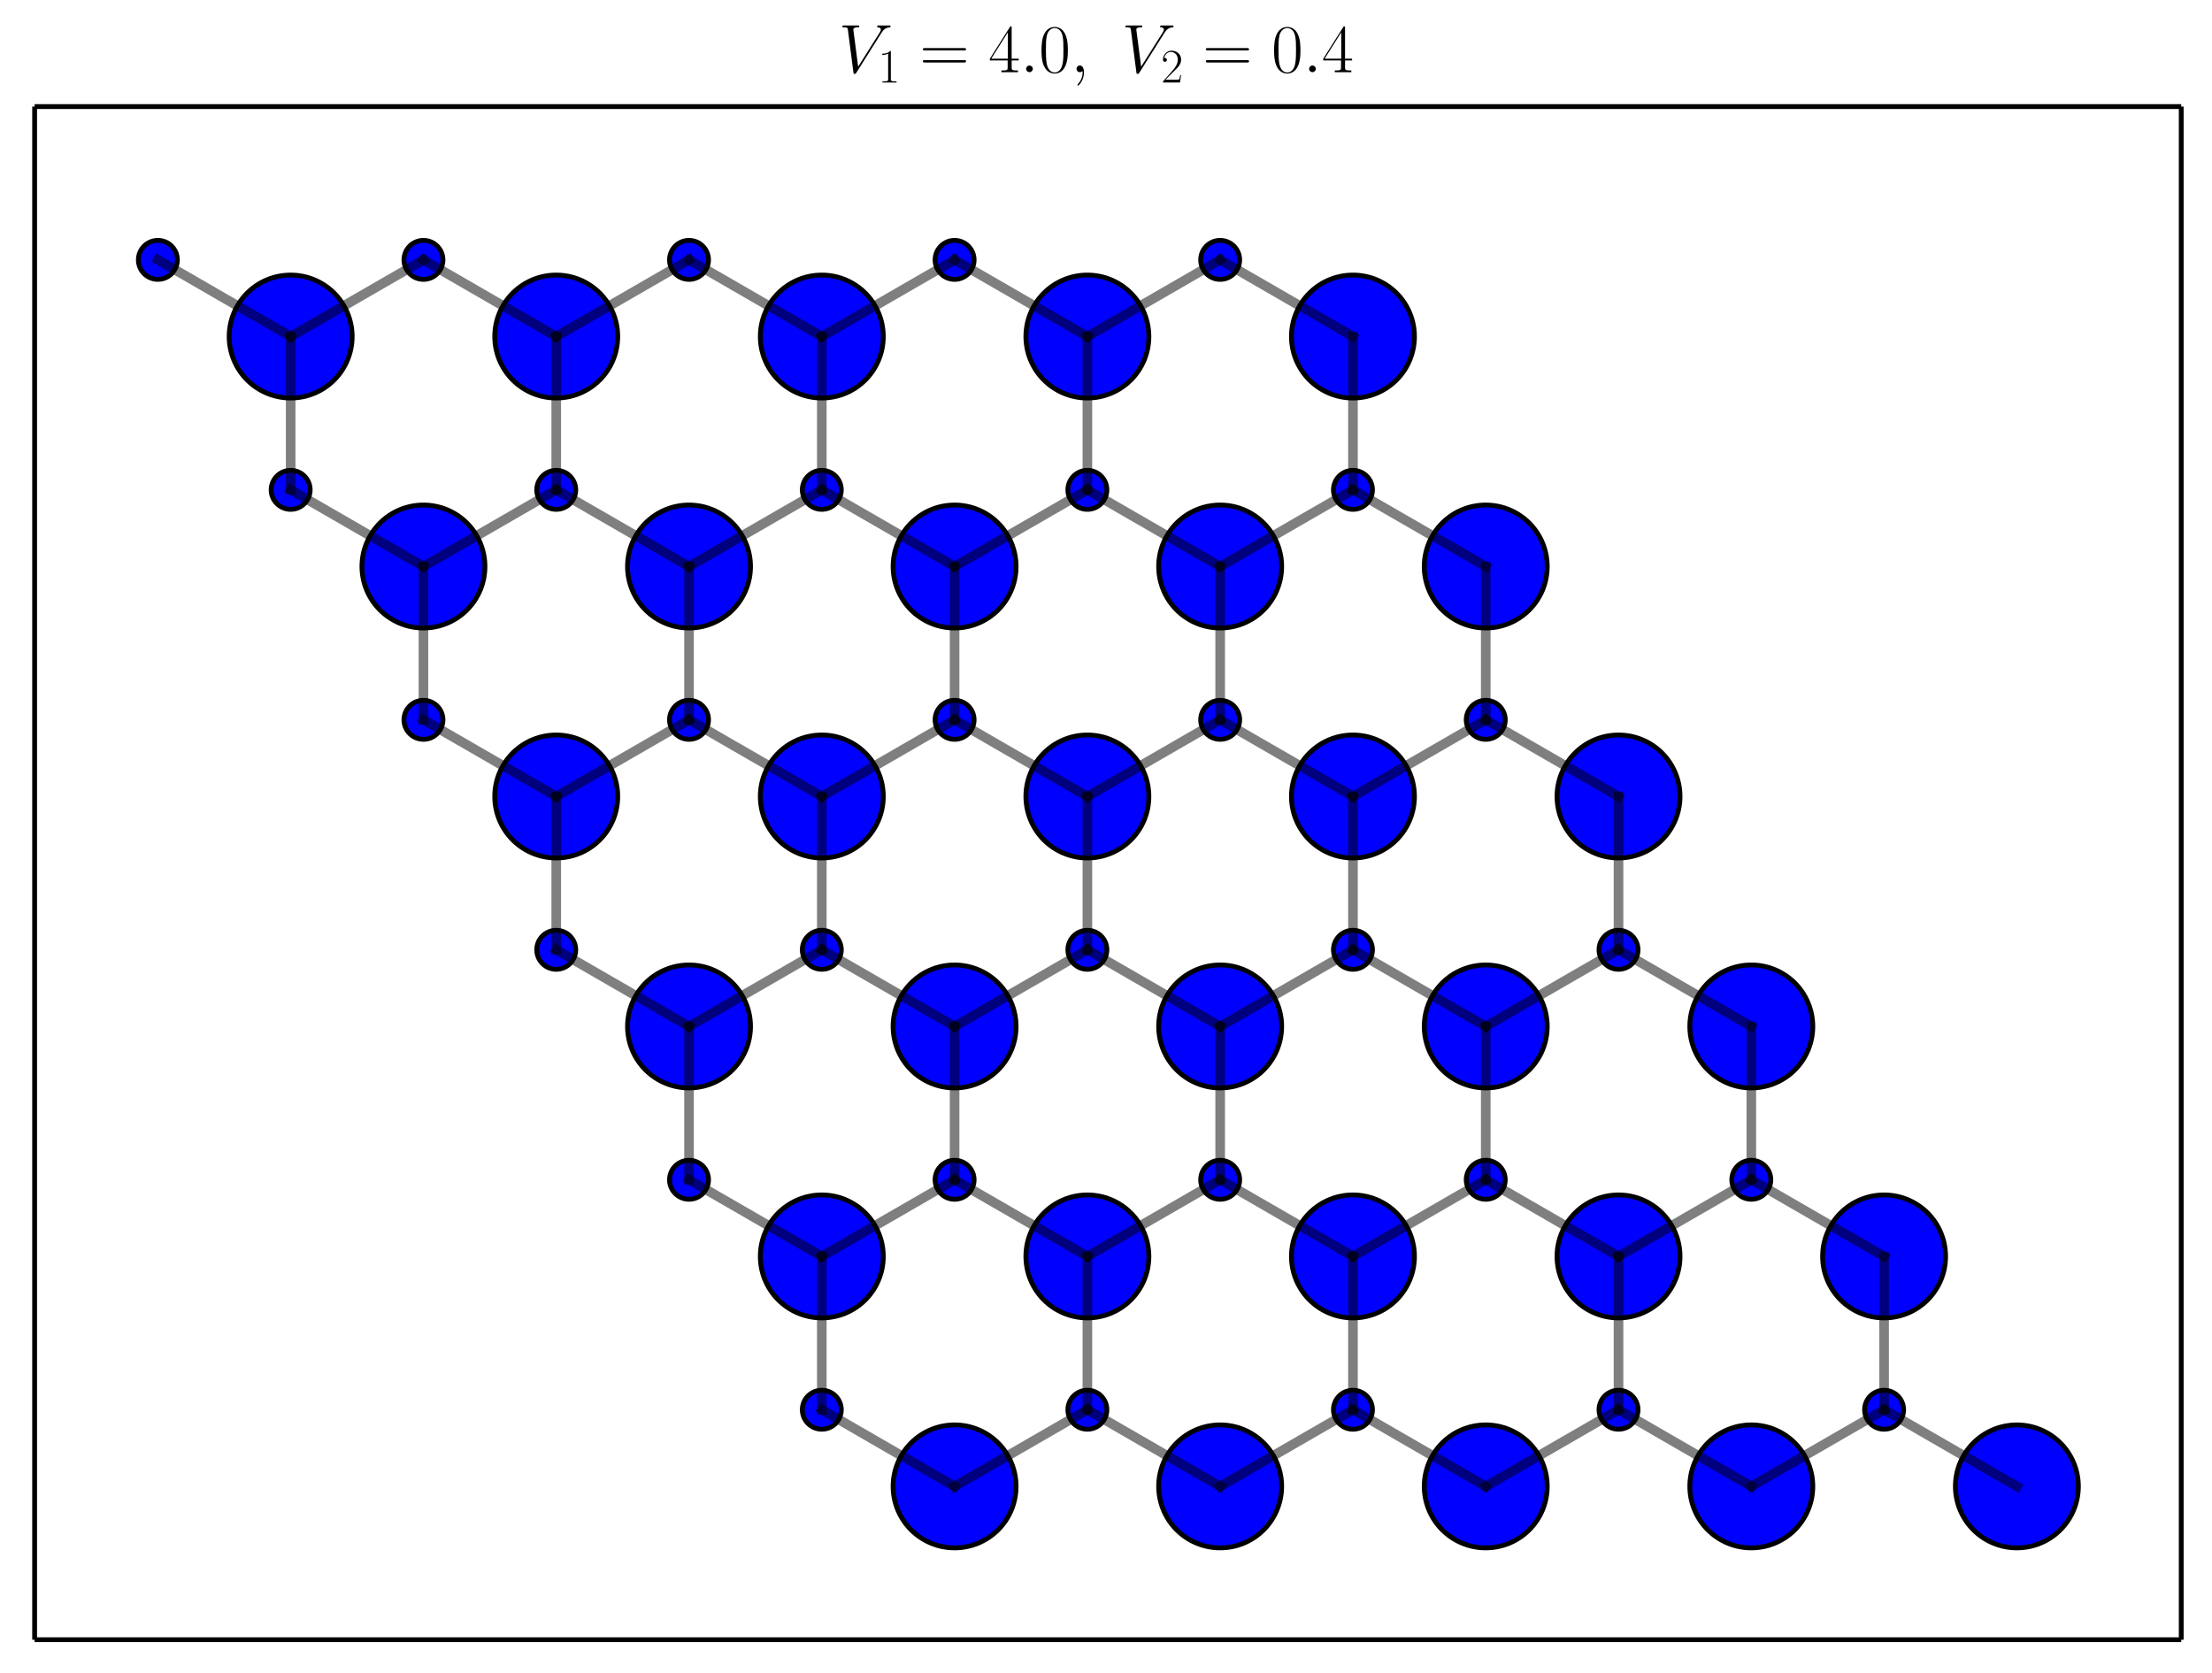 <?xml version="1.0" encoding="utf-8" standalone="no"?>
<!DOCTYPE svg PUBLIC "-//W3C//DTD SVG 1.1//EN"
  "http://www.w3.org/Graphics/SVG/1.1/DTD/svg11.dtd">
<!-- Created with matplotlib (http://matplotlib.org/) -->
<svg height="348pt" version="1.1" viewBox="0 0 460 348" width="460pt" xmlns="http://www.w3.org/2000/svg" xmlns:xlink="http://www.w3.org/1999/xlink">
 <defs>
  <style type="text/css">
*{stroke-linecap:butt;stroke-linejoin:round;}
  </style>
 </defs>
 <g id="figure_1">
  <g id="patch_1">
   <path d="
M0 348.22
L460.8 348.22
L460.8 0
L0 0
z
" style="fill:#ffffff;"/>
  </g>
  <g id="axes_1">
   <g id="patch_2">
    <path d="
M7.2 341.02
L453.6 341.02
L453.6 22.163
L7.2 22.163
z
" style="fill:#ffffff;"/>
   </g>
   <g id="PathCollection_1">
    <defs>
     <path d="
M0 12.788
C3.392 12.788 6.645 11.441 9.043 9.043
C11.441 6.645 12.788 3.392 12.788 0
C12.788 -3.392 11.441 -6.645 9.043 -9.043
C6.645 -11.441 3.392 -12.788 0 -12.788
C-3.392 -12.788 -6.645 -11.441 -9.043 -9.043
C-11.441 -6.645 -12.788 -3.392 -12.788 0
C-12.788 3.392 -11.441 6.645 -9.043 9.043
C-6.645 11.441 -3.392 12.788 0 12.788
z
" id="C0_0_ad6abbe48f"/>
     <path d="
M0 4.057
C1.076 4.057 2.108 3.629 2.869 2.869
C3.629 2.108 4.057 1.076 4.057 0
C4.057 -1.076 3.629 -2.108 2.869 -2.869
C2.108 -3.629 1.076 -4.057 0 -4.057
C-1.076 -4.057 -2.108 -3.629 -2.869 -2.869
C-3.629 -2.108 -4.057 -1.076 -4.057 0
C-4.057 1.076 -3.629 2.108 -2.869 2.869
C-2.108 3.629 -1.076 4.057 0 4.057
z
" id="C0_1_42d08c24e1"/>
     <path d="
M0 12.788
C3.392 12.788 6.645 11.441 9.043 9.043
C11.441 6.645 12.788 3.392 12.788 0
C12.788 -3.392 11.441 -6.645 9.043 -9.043
C6.645 -11.441 3.392 -12.788 0 -12.788
C-3.392 -12.788 -6.645 -11.441 -9.043 -9.043
C-11.441 -6.645 -12.788 -3.392 -12.788 0
C-12.788 3.392 -11.441 6.645 -9.043 9.043
C-6.645 11.441 -3.392 12.788 0 12.788
z
" id="C0_2_ce4ee1f1f4"/>
     <path d="
M0 4.057
C1.076 4.057 2.108 3.629 2.869 2.869
C3.629 2.108 4.057 1.076 4.057 0
C4.057 -1.076 3.629 -2.108 2.869 -2.869
C2.108 -3.629 1.076 -4.057 0 -4.057
C-1.076 -4.057 -2.108 -3.629 -2.869 -2.869
C-3.629 -2.108 -4.057 -1.076 -4.057 0
C-4.057 1.076 -3.629 2.108 -2.869 2.869
C-2.108 3.629 -1.076 4.057 0 4.057
z
" id="C0_3_6e626f29f6"/>
     <path d="
M0 12.788
C3.392 12.788 6.645 11.441 9.043 9.043
C11.441 6.645 12.788 3.392 12.788 0
C12.788 -3.392 11.441 -6.645 9.043 -9.043
C6.645 -11.441 3.392 -12.788 0 -12.788
C-3.392 -12.788 -6.645 -11.441 -9.043 -9.043
C-11.441 -6.645 -12.788 -3.392 -12.788 0
C-12.788 3.392 -11.441 6.645 -9.043 9.043
C-6.645 11.441 -3.392 12.788 0 12.788
z
" id="C0_4_ce4ee1f1f4"/>
     <path d="
M0 4.057
C1.076 4.057 2.108 3.629 2.869 2.869
C3.629 2.108 4.057 1.076 4.057 0
C4.057 -1.076 3.629 -2.108 2.869 -2.869
C2.108 -3.629 1.076 -4.057 0 -4.057
C-1.076 -4.057 -2.108 -3.629 -2.869 -2.869
C-3.629 -2.108 -4.057 -1.076 -4.057 0
C-4.057 1.076 -3.629 2.108 -2.869 2.869
C-2.108 3.629 -1.076 4.057 0 4.057
z
" id="C0_5_028109581b"/>
     <path d="
M0 12.788
C3.392 12.788 6.645 11.441 9.043 9.043
C11.441 6.645 12.788 3.392 12.788 0
C12.788 -3.392 11.441 -6.645 9.043 -9.043
C6.645 -11.441 3.392 -12.788 0 -12.788
C-3.392 -12.788 -6.645 -11.441 -9.043 -9.043
C-11.441 -6.645 -12.788 -3.392 -12.788 0
C-12.788 3.392 -11.441 6.645 -9.043 9.043
C-6.645 11.441 -3.392 12.788 0 12.788
z
" id="C0_6_ce4ee1f1f4"/>
     <path d="
M0 4.057
C1.076 4.057 2.108 3.629 2.869 2.869
C3.629 2.108 4.057 1.076 4.057 0
C4.057 -1.076 3.629 -2.108 2.869 -2.869
C2.108 -3.629 1.076 -4.057 0 -4.057
C-1.076 -4.057 -2.108 -3.629 -2.869 -2.869
C-3.629 -2.108 -4.057 -1.076 -4.057 0
C-4.057 1.076 -3.629 2.108 -2.869 2.869
C-2.108 3.629 -1.076 4.057 0 4.057
z
" id="C0_7_1304fc1443"/>
     <path d="
M0 12.788
C3.392 12.788 6.645 11.441 9.043 9.043
C11.441 6.645 12.788 3.392 12.788 0
C12.788 -3.392 11.441 -6.645 9.043 -9.043
C6.645 -11.441 3.392 -12.788 0 -12.788
C-3.392 -12.788 -6.645 -11.441 -9.043 -9.043
C-11.441 -6.645 -12.788 -3.392 -12.788 0
C-12.788 3.392 -11.441 6.645 -9.043 9.043
C-6.645 11.441 -3.392 12.788 0 12.788
z
" id="C0_8_ce4ee1f1f4"/>
     <path d="
M0 4.057
C1.076 4.057 2.108 3.629 2.869 2.869
C3.629 2.108 4.057 1.076 4.057 0
C4.057 -1.076 3.629 -2.108 2.869 -2.869
C2.108 -3.629 1.076 -4.057 0 -4.057
C-1.076 -4.057 -2.108 -3.629 -2.869 -2.869
C-3.629 -2.108 -4.057 -1.076 -4.057 0
C-4.057 1.076 -3.629 2.108 -2.869 2.869
C-2.108 3.629 -1.076 4.057 0 4.057
z
" id="C0_9_6e626f29f6"/>
     <path d="
M0 12.788
C3.392 12.788 6.645 11.441 9.043 9.043
C11.441 6.645 12.788 3.392 12.788 0
C12.788 -3.392 11.441 -6.645 9.043 -9.043
C6.645 -11.441 3.392 -12.788 0 -12.788
C-3.392 -12.788 -6.645 -11.441 -9.043 -9.043
C-11.441 -6.645 -12.788 -3.392 -12.788 0
C-12.788 3.392 -11.441 6.645 -9.043 9.043
C-6.645 11.441 -3.392 12.788 0 12.788
z
" id="C0_a_ce4ee1f1f4"/>
     <path d="
M0 4.057
C1.076 4.057 2.108 3.629 2.869 2.869
C3.629 2.108 4.057 1.076 4.057 0
C4.057 -1.076 3.629 -2.108 2.869 -2.869
C2.108 -3.629 1.076 -4.057 0 -4.057
C-1.076 -4.057 -2.108 -3.629 -2.869 -2.869
C-3.629 -2.108 -4.057 -1.076 -4.057 0
C-4.057 1.076 -3.629 2.108 -2.869 2.869
C-2.108 3.629 -1.076 4.057 0 4.057
z
" id="C0_b_2002d7e366"/>
     <path d="
M0 12.788
C3.392 12.788 6.645 11.441 9.043 9.043
C11.441 6.645 12.788 3.392 12.788 0
C12.788 -3.392 11.441 -6.645 9.043 -9.043
C6.645 -11.441 3.392 -12.788 0 -12.788
C-3.392 -12.788 -6.645 -11.441 -9.043 -9.043
C-11.441 -6.645 -12.788 -3.392 -12.788 0
C-12.788 3.392 -11.441 6.645 -9.043 9.043
C-6.645 11.441 -3.392 12.788 0 12.788
z
" id="C0_c_ad6abbe48f"/>
     <path d="
M0 4.057
C1.076 4.057 2.108 3.629 2.869 2.869
C3.629 2.108 4.057 1.076 4.057 0
C4.057 -1.076 3.629 -2.108 2.869 -2.869
C2.108 -3.629 1.076 -4.057 0 -4.057
C-1.076 -4.057 -2.108 -3.629 -2.869 -2.869
C-3.629 -2.108 -4.057 -1.076 -4.057 0
C-4.057 1.076 -3.629 2.108 -2.869 2.869
C-2.108 3.629 -1.076 4.057 0 4.057
z
" id="C0_d_42d08c24e1"/>
     <path d="
M0 12.788
C3.392 12.788 6.645 11.441 9.043 9.043
C11.441 6.645 12.788 3.392 12.788 0
C12.788 -3.392 11.441 -6.645 9.043 -9.043
C6.645 -11.441 3.392 -12.788 0 -12.788
C-3.392 -12.788 -6.645 -11.441 -9.043 -9.043
C-11.441 -6.645 -12.788 -3.392 -12.788 0
C-12.788 3.392 -11.441 6.645 -9.043 9.043
C-6.645 11.441 -3.392 12.788 0 12.788
z
" id="C0_e_ce4ee1f1f4"/>
     <path d="
M0 4.057
C1.076 4.057 2.108 3.629 2.869 2.869
C3.629 2.108 4.057 1.076 4.057 0
C4.057 -1.076 3.629 -2.108 2.869 -2.869
C2.108 -3.629 1.076 -4.057 0 -4.057
C-1.076 -4.057 -2.108 -3.629 -2.869 -2.869
C-3.629 -2.108 -4.057 -1.076 -4.057 0
C-4.057 1.076 -3.629 2.108 -2.869 2.869
C-2.108 3.629 -1.076 4.057 0 4.057
z
" id="C0_f_6e626f29f6"/>
     <path d="
M0 12.788
C3.392 12.788 6.645 11.441 9.043 9.043
C11.441 6.645 12.788 3.392 12.788 0
C12.788 -3.392 11.441 -6.645 9.043 -9.043
C6.645 -11.441 3.392 -12.788 0 -12.788
C-3.392 -12.788 -6.645 -11.441 -9.043 -9.043
C-11.441 -6.645 -12.788 -3.392 -12.788 0
C-12.788 3.392 -11.441 6.645 -9.043 9.043
C-6.645 11.441 -3.392 12.788 0 12.788
z
" id="C0_10_ce4ee1f1f4"/>
     <path d="
M0 4.057
C1.076 4.057 2.108 3.629 2.869 2.869
C3.629 2.108 4.057 1.076 4.057 0
C4.057 -1.076 3.629 -2.108 2.869 -2.869
C2.108 -3.629 1.076 -4.057 0 -4.057
C-1.076 -4.057 -2.108 -3.629 -2.869 -2.869
C-3.629 -2.108 -4.057 -1.076 -4.057 0
C-4.057 1.076 -3.629 2.108 -2.869 2.869
C-2.108 3.629 -1.076 4.057 0 4.057
z
" id="C0_11_028109581b"/>
     <path d="
M0 12.788
C3.392 12.788 6.645 11.441 9.043 9.043
C11.441 6.645 12.788 3.392 12.788 0
C12.788 -3.392 11.441 -6.645 9.043 -9.043
C6.645 -11.441 3.392 -12.788 0 -12.788
C-3.392 -12.788 -6.645 -11.441 -9.043 -9.043
C-11.441 -6.645 -12.788 -3.392 -12.788 0
C-12.788 3.392 -11.441 6.645 -9.043 9.043
C-6.645 11.441 -3.392 12.788 0 12.788
z
" id="C0_12_ce4ee1f1f4"/>
     <path d="
M0 4.057
C1.076 4.057 2.108 3.629 2.869 2.869
C3.629 2.108 4.057 1.076 4.057 0
C4.057 -1.076 3.629 -2.108 2.869 -2.869
C2.108 -3.629 1.076 -4.057 0 -4.057
C-1.076 -4.057 -2.108 -3.629 -2.869 -2.869
C-3.629 -2.108 -4.057 -1.076 -4.057 0
C-4.057 1.076 -3.629 2.108 -2.869 2.869
C-2.108 3.629 -1.076 4.057 0 4.057
z
" id="C0_13_1304fc1443"/>
     <path d="
M0 12.788
C3.392 12.788 6.645 11.441 9.043 9.043
C11.441 6.645 12.788 3.392 12.788 0
C12.788 -3.392 11.441 -6.645 9.043 -9.043
C6.645 -11.441 3.392 -12.788 0 -12.788
C-3.392 -12.788 -6.645 -11.441 -9.043 -9.043
C-11.441 -6.645 -12.788 -3.392 -12.788 0
C-12.788 3.392 -11.441 6.645 -9.043 9.043
C-6.645 11.441 -3.392 12.788 0 12.788
z
" id="C0_14_ce4ee1f1f4"/>
     <path d="
M0 4.057
C1.076 4.057 2.108 3.629 2.869 2.869
C3.629 2.108 4.057 1.076 4.057 0
C4.057 -1.076 3.629 -2.108 2.869 -2.869
C2.108 -3.629 1.076 -4.057 0 -4.057
C-1.076 -4.057 -2.108 -3.629 -2.869 -2.869
C-3.629 -2.108 -4.057 -1.076 -4.057 0
C-4.057 1.076 -3.629 2.108 -2.869 2.869
C-2.108 3.629 -1.076 4.057 0 4.057
z
" id="C0_15_6e626f29f6"/>
     <path d="
M0 12.788
C3.392 12.788 6.645 11.441 9.043 9.043
C11.441 6.645 12.788 3.392 12.788 0
C12.788 -3.392 11.441 -6.645 9.043 -9.043
C6.645 -11.441 3.392 -12.788 0 -12.788
C-3.392 -12.788 -6.645 -11.441 -9.043 -9.043
C-11.441 -6.645 -12.788 -3.392 -12.788 0
C-12.788 3.392 -11.441 6.645 -9.043 9.043
C-6.645 11.441 -3.392 12.788 0 12.788
z
" id="C0_16_ce4ee1f1f4"/>
     <path d="
M0 4.057
C1.076 4.057 2.108 3.629 2.869 2.869
C3.629 2.108 4.057 1.076 4.057 0
C4.057 -1.076 3.629 -2.108 2.869 -2.869
C2.108 -3.629 1.076 -4.057 0 -4.057
C-1.076 -4.057 -2.108 -3.629 -2.869 -2.869
C-3.629 -2.108 -4.057 -1.076 -4.057 0
C-4.057 1.076 -3.629 2.108 -2.869 2.869
C-2.108 3.629 -1.076 4.057 0 4.057
z
" id="C0_17_2002d7e366"/>
     <path d="
M0 12.788
C3.392 12.788 6.645 11.441 9.043 9.043
C11.441 6.645 12.788 3.392 12.788 0
C12.788 -3.392 11.441 -6.645 9.043 -9.043
C6.645 -11.441 3.392 -12.788 0 -12.788
C-3.392 -12.788 -6.645 -11.441 -9.043 -9.043
C-11.441 -6.645 -12.788 -3.392 -12.788 0
C-12.788 3.392 -11.441 6.645 -9.043 9.043
C-6.645 11.441 -3.392 12.788 0 12.788
z
" id="C0_18_ad6abbe48f"/>
     <path d="
M0 4.057
C1.076 4.057 2.108 3.629 2.869 2.869
C3.629 2.108 4.057 1.076 4.057 0
C4.057 -1.076 3.629 -2.108 2.869 -2.869
C2.108 -3.629 1.076 -4.057 0 -4.057
C-1.076 -4.057 -2.108 -3.629 -2.869 -2.869
C-3.629 -2.108 -4.057 -1.076 -4.057 0
C-4.057 1.076 -3.629 2.108 -2.869 2.869
C-2.108 3.629 -1.076 4.057 0 4.057
z
" id="C0_19_42d08c24e1"/>
     <path d="
M0 12.788
C3.392 12.788 6.645 11.441 9.043 9.043
C11.441 6.645 12.788 3.392 12.788 0
C12.788 -3.392 11.441 -6.645 9.043 -9.043
C6.645 -11.441 3.392 -12.788 0 -12.788
C-3.392 -12.788 -6.645 -11.441 -9.043 -9.043
C-11.441 -6.645 -12.788 -3.392 -12.788 0
C-12.788 3.392 -11.441 6.645 -9.043 9.043
C-6.645 11.441 -3.392 12.788 0 12.788
z
" id="C0_1a_ce4ee1f1f4"/>
     <path d="
M0 4.057
C1.076 4.057 2.108 3.629 2.869 2.869
C3.629 2.108 4.057 1.076 4.057 0
C4.057 -1.076 3.629 -2.108 2.869 -2.869
C2.108 -3.629 1.076 -4.057 0 -4.057
C-1.076 -4.057 -2.108 -3.629 -2.869 -2.869
C-3.629 -2.108 -4.057 -1.076 -4.057 0
C-4.057 1.076 -3.629 2.108 -2.869 2.869
C-2.108 3.629 -1.076 4.057 0 4.057
z
" id="C0_1b_6e626f29f6"/>
     <path d="
M0 12.788
C3.392 12.788 6.645 11.441 9.043 9.043
C11.441 6.645 12.788 3.392 12.788 0
C12.788 -3.392 11.441 -6.645 9.043 -9.043
C6.645 -11.441 3.392 -12.788 0 -12.788
C-3.392 -12.788 -6.645 -11.441 -9.043 -9.043
C-11.441 -6.645 -12.788 -3.392 -12.788 0
C-12.788 3.392 -11.441 6.645 -9.043 9.043
C-6.645 11.441 -3.392 12.788 0 12.788
z
" id="C0_1c_ce4ee1f1f4"/>
     <path d="
M0 4.057
C1.076 4.057 2.108 3.629 2.869 2.869
C3.629 2.108 4.057 1.076 4.057 0
C4.057 -1.076 3.629 -2.108 2.869 -2.869
C2.108 -3.629 1.076 -4.057 0 -4.057
C-1.076 -4.057 -2.108 -3.629 -2.869 -2.869
C-3.629 -2.108 -4.057 -1.076 -4.057 0
C-4.057 1.076 -3.629 2.108 -2.869 2.869
C-2.108 3.629 -1.076 4.057 0 4.057
z
" id="C0_1d_028109581b"/>
     <path d="
M0 12.788
C3.392 12.788 6.645 11.441 9.043 9.043
C11.441 6.645 12.788 3.392 12.788 0
C12.788 -3.392 11.441 -6.645 9.043 -9.043
C6.645 -11.441 3.392 -12.788 0 -12.788
C-3.392 -12.788 -6.645 -11.441 -9.043 -9.043
C-11.441 -6.645 -12.788 -3.392 -12.788 0
C-12.788 3.392 -11.441 6.645 -9.043 9.043
C-6.645 11.441 -3.392 12.788 0 12.788
z
" id="C0_1e_ce4ee1f1f4"/>
     <path d="
M0 4.057
C1.076 4.057 2.108 3.629 2.869 2.869
C3.629 2.108 4.057 1.076 4.057 0
C4.057 -1.076 3.629 -2.108 2.869 -2.869
C2.108 -3.629 1.076 -4.057 0 -4.057
C-1.076 -4.057 -2.108 -3.629 -2.869 -2.869
C-3.629 -2.108 -4.057 -1.076 -4.057 0
C-4.057 1.076 -3.629 2.108 -2.869 2.869
C-2.108 3.629 -1.076 4.057 0 4.057
z
" id="C0_1f_1304fc1443"/>
     <path d="
M0 12.788
C3.392 12.788 6.645 11.441 9.043 9.043
C11.441 6.645 12.788 3.392 12.788 0
C12.788 -3.392 11.441 -6.645 9.043 -9.043
C6.645 -11.441 3.392 -12.788 0 -12.788
C-3.392 -12.788 -6.645 -11.441 -9.043 -9.043
C-11.441 -6.645 -12.788 -3.392 -12.788 0
C-12.788 3.392 -11.441 6.645 -9.043 9.043
C-6.645 11.441 -3.392 12.788 0 12.788
z
" id="C0_20_ce4ee1f1f4"/>
     <path d="
M0 4.057
C1.076 4.057 2.108 3.629 2.869 2.869
C3.629 2.108 4.057 1.076 4.057 0
C4.057 -1.076 3.629 -2.108 2.869 -2.869
C2.108 -3.629 1.076 -4.057 0 -4.057
C-1.076 -4.057 -2.108 -3.629 -2.869 -2.869
C-3.629 -2.108 -4.057 -1.076 -4.057 0
C-4.057 1.076 -3.629 2.108 -2.869 2.869
C-2.108 3.629 -1.076 4.057 0 4.057
z
" id="C0_21_6e626f29f6"/>
     <path d="
M0 12.788
C3.392 12.788 6.645 11.441 9.043 9.043
C11.441 6.645 12.788 3.392 12.788 0
C12.788 -3.392 11.441 -6.645 9.043 -9.043
C6.645 -11.441 3.392 -12.788 0 -12.788
C-3.392 -12.788 -6.645 -11.441 -9.043 -9.043
C-11.441 -6.645 -12.788 -3.392 -12.788 0
C-12.788 3.392 -11.441 6.645 -9.043 9.043
C-6.645 11.441 -3.392 12.788 0 12.788
z
" id="C0_22_ce4ee1f1f4"/>
     <path d="
M0 4.057
C1.076 4.057 2.108 3.629 2.869 2.869
C3.629 2.108 4.057 1.076 4.057 0
C4.057 -1.076 3.629 -2.108 2.869 -2.869
C2.108 -3.629 1.076 -4.057 0 -4.057
C-1.076 -4.057 -2.108 -3.629 -2.869 -2.869
C-3.629 -2.108 -4.057 -1.076 -4.057 0
C-4.057 1.076 -3.629 2.108 -2.869 2.869
C-2.108 3.629 -1.076 4.057 0 4.057
z
" id="C0_23_2002d7e366"/>
    </defs>
    <g clip-path="url(#pa3b7868a4b)">
     <use style="fill:#0000ff;stroke:#000000;" x="198.514" xlink:href="#C0_0_ad6abbe48f" y="309.134"/>
    </g>
    <g clip-path="url(#pa3b7868a4b)">
     <use style="fill:#0000ff;stroke:#000000;" x="170.9" xlink:href="#C0_1_42d08c24e1" y="293.191"/>
    </g>
    <g clip-path="url(#pa3b7868a4b)">
     <use style="fill:#0000ff;stroke:#000000;" x="170.9" xlink:href="#C0_2_ce4ee1f1f4" y="261.305"/>
    </g>
    <g clip-path="url(#pa3b7868a4b)">
     <use style="fill:#0000ff;stroke:#000000;" x="143.287" xlink:href="#C0_3_6e626f29f6" y="245.363"/>
    </g>
    <g clip-path="url(#pa3b7868a4b)">
     <use style="fill:#0000ff;stroke:#000000;" x="143.287" xlink:href="#C0_4_ce4ee1f1f4" y="213.477"/>
    </g>
    <g clip-path="url(#pa3b7868a4b)">
     <use style="fill:#0000ff;stroke:#000000;" x="115.673" xlink:href="#C0_5_028109581b" y="197.534"/>
    </g>
    <g clip-path="url(#pa3b7868a4b)">
     <use style="fill:#0000ff;stroke:#000000;" x="115.673" xlink:href="#C0_6_ce4ee1f1f4" y="165.648"/>
    </g>
    <g clip-path="url(#pa3b7868a4b)">
     <use style="fill:#0000ff;stroke:#000000;" x="88.059" xlink:href="#C0_7_1304fc1443" y="149.705"/>
    </g>
    <g clip-path="url(#pa3b7868a4b)">
     <use style="fill:#0000ff;stroke:#000000;" x="88.059" xlink:href="#C0_8_ce4ee1f1f4" y="117.82"/>
    </g>
    <g clip-path="url(#pa3b7868a4b)">
     <use style="fill:#0000ff;stroke:#000000;" x="60.445" xlink:href="#C0_9_6e626f29f6" y="101.877"/>
    </g>
    <g clip-path="url(#pa3b7868a4b)">
     <use style="fill:#0000ff;stroke:#000000;" x="60.445" xlink:href="#C0_a_ce4ee1f1f4" y="69.991"/>
    </g>
    <g clip-path="url(#pa3b7868a4b)">
     <use style="fill:#0000ff;stroke:#000000;" x="32.831" xlink:href="#C0_b_2002d7e366" y="54.048"/>
    </g>
    <g clip-path="url(#pa3b7868a4b)">
     <use style="fill:#0000ff;stroke:#000000;" x="253.742" xlink:href="#C0_c_ad6abbe48f" y="309.134"/>
    </g>
    <g clip-path="url(#pa3b7868a4b)">
     <use style="fill:#0000ff;stroke:#000000;" x="226.128" xlink:href="#C0_d_42d08c24e1" y="293.191"/>
    </g>
    <g clip-path="url(#pa3b7868a4b)">
     <use style="fill:#0000ff;stroke:#000000;" x="226.128" xlink:href="#C0_e_ce4ee1f1f4" y="261.305"/>
    </g>
    <g clip-path="url(#pa3b7868a4b)">
     <use style="fill:#0000ff;stroke:#000000;" x="198.514" xlink:href="#C0_f_6e626f29f6" y="245.363"/>
    </g>
    <g clip-path="url(#pa3b7868a4b)">
     <use style="fill:#0000ff;stroke:#000000;" x="198.514" xlink:href="#C0_10_ce4ee1f1f4" y="213.477"/>
    </g>
    <g clip-path="url(#pa3b7868a4b)">
     <use style="fill:#0000ff;stroke:#000000;" x="170.9" xlink:href="#C0_11_028109581b" y="197.534"/>
    </g>
    <g clip-path="url(#pa3b7868a4b)">
     <use style="fill:#0000ff;stroke:#000000;" x="170.9" xlink:href="#C0_12_ce4ee1f1f4" y="165.648"/>
    </g>
    <g clip-path="url(#pa3b7868a4b)">
     <use style="fill:#0000ff;stroke:#000000;" x="143.287" xlink:href="#C0_13_1304fc1443" y="149.705"/>
    </g>
    <g clip-path="url(#pa3b7868a4b)">
     <use style="fill:#0000ff;stroke:#000000;" x="143.287" xlink:href="#C0_14_ce4ee1f1f4" y="117.82"/>
    </g>
    <g clip-path="url(#pa3b7868a4b)">
     <use style="fill:#0000ff;stroke:#000000;" x="115.673" xlink:href="#C0_15_6e626f29f6" y="101.877"/>
    </g>
    <g clip-path="url(#pa3b7868a4b)">
     <use style="fill:#0000ff;stroke:#000000;" x="115.673" xlink:href="#C0_16_ce4ee1f1f4" y="69.991"/>
    </g>
    <g clip-path="url(#pa3b7868a4b)">
     <use style="fill:#0000ff;stroke:#000000;" x="88.059" xlink:href="#C0_17_2002d7e366" y="54.048"/>
    </g>
    <g clip-path="url(#pa3b7868a4b)">
     <use style="fill:#0000ff;stroke:#000000;" x="308.97" xlink:href="#C0_18_ad6abbe48f" y="309.134"/>
    </g>
    <g clip-path="url(#pa3b7868a4b)">
     <use style="fill:#0000ff;stroke:#000000;" x="281.356" xlink:href="#C0_19_42d08c24e1" y="293.191"/>
    </g>
    <g clip-path="url(#pa3b7868a4b)">
     <use style="fill:#0000ff;stroke:#000000;" x="281.356" xlink:href="#C0_1a_ce4ee1f1f4" y="261.305"/>
    </g>
    <g clip-path="url(#pa3b7868a4b)">
     <use style="fill:#0000ff;stroke:#000000;" x="253.742" xlink:href="#C0_1b_6e626f29f6" y="245.363"/>
    </g>
    <g clip-path="url(#pa3b7868a4b)">
     <use style="fill:#0000ff;stroke:#000000;" x="253.742" xlink:href="#C0_1c_ce4ee1f1f4" y="213.477"/>
    </g>
    <g clip-path="url(#pa3b7868a4b)">
     <use style="fill:#0000ff;stroke:#000000;" x="226.128" xlink:href="#C0_1d_028109581b" y="197.534"/>
    </g>
    <g clip-path="url(#pa3b7868a4b)">
     <use style="fill:#0000ff;stroke:#000000;" x="226.128" xlink:href="#C0_1e_ce4ee1f1f4" y="165.648"/>
    </g>
    <g clip-path="url(#pa3b7868a4b)">
     <use style="fill:#0000ff;stroke:#000000;" x="198.514" xlink:href="#C0_1f_1304fc1443" y="149.705"/>
    </g>
    <g clip-path="url(#pa3b7868a4b)">
     <use style="fill:#0000ff;stroke:#000000;" x="198.514" xlink:href="#C0_20_ce4ee1f1f4" y="117.82"/>
    </g>
    <g clip-path="url(#pa3b7868a4b)">
     <use style="fill:#0000ff;stroke:#000000;" x="170.9" xlink:href="#C0_21_6e626f29f6" y="101.877"/>
    </g>
    <g clip-path="url(#pa3b7868a4b)">
     <use style="fill:#0000ff;stroke:#000000;" x="170.9" xlink:href="#C0_22_ce4ee1f1f4" y="69.991"/>
    </g>
    <g clip-path="url(#pa3b7868a4b)">
     <use style="fill:#0000ff;stroke:#000000;" x="143.287" xlink:href="#C0_23_2002d7e366" y="54.048"/>
    </g>
    <g clip-path="url(#pa3b7868a4b)">
     <use style="fill:#0000ff;stroke:#000000;" x="364.197" xlink:href="#C0_0_ad6abbe48f" y="309.134"/>
    </g>
    <g clip-path="url(#pa3b7868a4b)">
     <use style="fill:#0000ff;stroke:#000000;" x="336.583" xlink:href="#C0_1_42d08c24e1" y="293.191"/>
    </g>
    <g clip-path="url(#pa3b7868a4b)">
     <use style="fill:#0000ff;stroke:#000000;" x="336.583" xlink:href="#C0_2_ce4ee1f1f4" y="261.305"/>
    </g>
    <g clip-path="url(#pa3b7868a4b)">
     <use style="fill:#0000ff;stroke:#000000;" x="308.97" xlink:href="#C0_3_6e626f29f6" y="245.363"/>
    </g>
    <g clip-path="url(#pa3b7868a4b)">
     <use style="fill:#0000ff;stroke:#000000;" x="308.97" xlink:href="#C0_4_ce4ee1f1f4" y="213.477"/>
    </g>
    <g clip-path="url(#pa3b7868a4b)">
     <use style="fill:#0000ff;stroke:#000000;" x="281.356" xlink:href="#C0_5_028109581b" y="197.534"/>
    </g>
    <g clip-path="url(#pa3b7868a4b)">
     <use style="fill:#0000ff;stroke:#000000;" x="281.356" xlink:href="#C0_6_ce4ee1f1f4" y="165.648"/>
    </g>
    <g clip-path="url(#pa3b7868a4b)">
     <use style="fill:#0000ff;stroke:#000000;" x="253.742" xlink:href="#C0_7_1304fc1443" y="149.705"/>
    </g>
    <g clip-path="url(#pa3b7868a4b)">
     <use style="fill:#0000ff;stroke:#000000;" x="253.742" xlink:href="#C0_8_ce4ee1f1f4" y="117.82"/>
    </g>
    <g clip-path="url(#pa3b7868a4b)">
     <use style="fill:#0000ff;stroke:#000000;" x="226.128" xlink:href="#C0_9_6e626f29f6" y="101.877"/>
    </g>
    <g clip-path="url(#pa3b7868a4b)">
     <use style="fill:#0000ff;stroke:#000000;" x="226.128" xlink:href="#C0_a_ce4ee1f1f4" y="69.991"/>
    </g>
    <g clip-path="url(#pa3b7868a4b)">
     <use style="fill:#0000ff;stroke:#000000;" x="198.514" xlink:href="#C0_b_2002d7e366" y="54.048"/>
    </g>
    <g clip-path="url(#pa3b7868a4b)">
     <use style="fill:#0000ff;stroke:#000000;" x="419.425" xlink:href="#C0_c_ad6abbe48f" y="309.134"/>
    </g>
    <g clip-path="url(#pa3b7868a4b)">
     <use style="fill:#0000ff;stroke:#000000;" x="391.811" xlink:href="#C0_d_42d08c24e1" y="293.191"/>
    </g>
    <g clip-path="url(#pa3b7868a4b)">
     <use style="fill:#0000ff;stroke:#000000;" x="391.811" xlink:href="#C0_e_ce4ee1f1f4" y="261.305"/>
    </g>
    <g clip-path="url(#pa3b7868a4b)">
     <use style="fill:#0000ff;stroke:#000000;" x="364.197" xlink:href="#C0_f_6e626f29f6" y="245.363"/>
    </g>
    <g clip-path="url(#pa3b7868a4b)">
     <use style="fill:#0000ff;stroke:#000000;" x="364.197" xlink:href="#C0_10_ce4ee1f1f4" y="213.477"/>
    </g>
    <g clip-path="url(#pa3b7868a4b)">
     <use style="fill:#0000ff;stroke:#000000;" x="336.583" xlink:href="#C0_11_028109581b" y="197.534"/>
    </g>
    <g clip-path="url(#pa3b7868a4b)">
     <use style="fill:#0000ff;stroke:#000000;" x="336.583" xlink:href="#C0_12_ce4ee1f1f4" y="165.648"/>
    </g>
    <g clip-path="url(#pa3b7868a4b)">
     <use style="fill:#0000ff;stroke:#000000;" x="308.97" xlink:href="#C0_13_1304fc1443" y="149.705"/>
    </g>
    <g clip-path="url(#pa3b7868a4b)">
     <use style="fill:#0000ff;stroke:#000000;" x="308.97" xlink:href="#C0_14_ce4ee1f1f4" y="117.82"/>
    </g>
    <g clip-path="url(#pa3b7868a4b)">
     <use style="fill:#0000ff;stroke:#000000;" x="281.356" xlink:href="#C0_15_6e626f29f6" y="101.877"/>
    </g>
    <g clip-path="url(#pa3b7868a4b)">
     <use style="fill:#0000ff;stroke:#000000;" x="281.356" xlink:href="#C0_16_ce4ee1f1f4" y="69.991"/>
    </g>
    <g clip-path="url(#pa3b7868a4b)">
     <use style="fill:#0000ff;stroke:#000000;" x="253.742" xlink:href="#C0_17_2002d7e366" y="54.048"/>
    </g>
   </g>
   <g id="line2d_1">
    <path clip-path="url(#pa3b7868a4b)" d="
M198.514 309.134
L170.9 293.191" style="fill:none;opacity:0.5;stroke:#000000;stroke-linecap:square;stroke-width:2;"/>
   </g>
   <g id="line2d_2">
    <path clip-path="url(#pa3b7868a4b)" d="
M198.514 309.134
L226.128 293.191" style="fill:none;opacity:0.5;stroke:#000000;stroke-linecap:square;stroke-width:2;"/>
   </g>
   <g id="line2d_3">
    <path clip-path="url(#pa3b7868a4b)" d="
M170.9 293.191
L170.9 261.305" style="fill:none;opacity:0.5;stroke:#000000;stroke-linecap:square;stroke-width:2;"/>
   </g>
   <g id="line2d_4">
    <path clip-path="url(#pa3b7868a4b)" d="
M170.9 261.305
L143.287 245.363" style="fill:none;opacity:0.5;stroke:#000000;stroke-linecap:square;stroke-width:2;"/>
   </g>
   <g id="line2d_5">
    <path clip-path="url(#pa3b7868a4b)" d="
M170.9 261.305
L198.514 245.363" style="fill:none;opacity:0.5;stroke:#000000;stroke-linecap:square;stroke-width:2;"/>
   </g>
   <g id="line2d_6">
    <path clip-path="url(#pa3b7868a4b)" d="
M143.287 245.363
L143.287 213.477" style="fill:none;opacity:0.5;stroke:#000000;stroke-linecap:square;stroke-width:2;"/>
   </g>
   <g id="line2d_7">
    <path clip-path="url(#pa3b7868a4b)" d="
M143.287 213.477
L115.673 197.534" style="fill:none;opacity:0.5;stroke:#000000;stroke-linecap:square;stroke-width:2;"/>
   </g>
   <g id="line2d_8">
    <path clip-path="url(#pa3b7868a4b)" d="
M143.287 213.477
L170.9 197.534" style="fill:none;opacity:0.5;stroke:#000000;stroke-linecap:square;stroke-width:2;"/>
   </g>
   <g id="line2d_9">
    <path clip-path="url(#pa3b7868a4b)" d="
M115.673 197.534
L115.673 165.648" style="fill:none;opacity:0.5;stroke:#000000;stroke-linecap:square;stroke-width:2;"/>
   </g>
   <g id="line2d_10">
    <path clip-path="url(#pa3b7868a4b)" d="
M115.673 165.648
L88.059 149.705" style="fill:none;opacity:0.5;stroke:#000000;stroke-linecap:square;stroke-width:2;"/>
   </g>
   <g id="line2d_11">
    <path clip-path="url(#pa3b7868a4b)" d="
M115.673 165.648
L143.287 149.705" style="fill:none;opacity:0.5;stroke:#000000;stroke-linecap:square;stroke-width:2;"/>
   </g>
   <g id="line2d_12">
    <path clip-path="url(#pa3b7868a4b)" d="
M88.059 149.705
L88.059 117.82" style="fill:none;opacity:0.5;stroke:#000000;stroke-linecap:square;stroke-width:2;"/>
   </g>
   <g id="line2d_13">
    <path clip-path="url(#pa3b7868a4b)" d="
M88.059 117.82
L60.445 101.877" style="fill:none;opacity:0.5;stroke:#000000;stroke-linecap:square;stroke-width:2;"/>
   </g>
   <g id="line2d_14">
    <path clip-path="url(#pa3b7868a4b)" d="
M88.059 117.82
L115.673 101.877" style="fill:none;opacity:0.5;stroke:#000000;stroke-linecap:square;stroke-width:2;"/>
   </g>
   <g id="line2d_15">
    <path clip-path="url(#pa3b7868a4b)" d="
M60.445 101.877
L60.445 69.991" style="fill:none;opacity:0.5;stroke:#000000;stroke-linecap:square;stroke-width:2;"/>
   </g>
   <g id="line2d_16">
    <path clip-path="url(#pa3b7868a4b)" d="
M60.445 69.991
L32.831 54.048" style="fill:none;opacity:0.5;stroke:#000000;stroke-linecap:square;stroke-width:2;"/>
   </g>
   <g id="line2d_17">
    <path clip-path="url(#pa3b7868a4b)" d="
M60.445 69.991
L88.059 54.048" style="fill:none;opacity:0.5;stroke:#000000;stroke-linecap:square;stroke-width:2;"/>
   </g>
   <g id="line2d_18">
    <path clip-path="url(#pa3b7868a4b)" d="
M253.742 309.134
L226.128 293.191" style="fill:none;opacity:0.5;stroke:#000000;stroke-linecap:square;stroke-width:2;"/>
   </g>
   <g id="line2d_19">
    <path clip-path="url(#pa3b7868a4b)" d="
M253.742 309.134
L281.356 293.191" style="fill:none;opacity:0.5;stroke:#000000;stroke-linecap:square;stroke-width:2;"/>
   </g>
   <g id="line2d_20">
    <path clip-path="url(#pa3b7868a4b)" d="
M226.128 293.191
L226.128 261.305" style="fill:none;opacity:0.5;stroke:#000000;stroke-linecap:square;stroke-width:2;"/>
   </g>
   <g id="line2d_21">
    <path clip-path="url(#pa3b7868a4b)" d="
M226.128 261.305
L198.514 245.363" style="fill:none;opacity:0.5;stroke:#000000;stroke-linecap:square;stroke-width:2;"/>
   </g>
   <g id="line2d_22">
    <path clip-path="url(#pa3b7868a4b)" d="
M226.128 261.305
L253.742 245.363" style="fill:none;opacity:0.5;stroke:#000000;stroke-linecap:square;stroke-width:2;"/>
   </g>
   <g id="line2d_23">
    <path clip-path="url(#pa3b7868a4b)" d="
M198.514 245.363
L198.514 213.477" style="fill:none;opacity:0.5;stroke:#000000;stroke-linecap:square;stroke-width:2;"/>
   </g>
   <g id="line2d_24">
    <path clip-path="url(#pa3b7868a4b)" d="
M198.514 213.477
L170.9 197.534" style="fill:none;opacity:0.5;stroke:#000000;stroke-linecap:square;stroke-width:2;"/>
   </g>
   <g id="line2d_25">
    <path clip-path="url(#pa3b7868a4b)" d="
M198.514 213.477
L226.128 197.534" style="fill:none;opacity:0.5;stroke:#000000;stroke-linecap:square;stroke-width:2;"/>
   </g>
   <g id="line2d_26">
    <path clip-path="url(#pa3b7868a4b)" d="
M170.9 197.534
L170.9 165.648" style="fill:none;opacity:0.5;stroke:#000000;stroke-linecap:square;stroke-width:2;"/>
   </g>
   <g id="line2d_27">
    <path clip-path="url(#pa3b7868a4b)" d="
M170.9 165.648
L143.287 149.705" style="fill:none;opacity:0.5;stroke:#000000;stroke-linecap:square;stroke-width:2;"/>
   </g>
   <g id="line2d_28">
    <path clip-path="url(#pa3b7868a4b)" d="
M170.9 165.648
L198.514 149.705" style="fill:none;opacity:0.5;stroke:#000000;stroke-linecap:square;stroke-width:2;"/>
   </g>
   <g id="line2d_29">
    <path clip-path="url(#pa3b7868a4b)" d="
M143.287 149.705
L143.287 117.82" style="fill:none;opacity:0.5;stroke:#000000;stroke-linecap:square;stroke-width:2;"/>
   </g>
   <g id="line2d_30">
    <path clip-path="url(#pa3b7868a4b)" d="
M143.287 117.82
L115.673 101.877" style="fill:none;opacity:0.5;stroke:#000000;stroke-linecap:square;stroke-width:2;"/>
   </g>
   <g id="line2d_31">
    <path clip-path="url(#pa3b7868a4b)" d="
M143.287 117.82
L170.9 101.877" style="fill:none;opacity:0.5;stroke:#000000;stroke-linecap:square;stroke-width:2;"/>
   </g>
   <g id="line2d_32">
    <path clip-path="url(#pa3b7868a4b)" d="
M115.673 101.877
L115.673 69.991" style="fill:none;opacity:0.5;stroke:#000000;stroke-linecap:square;stroke-width:2;"/>
   </g>
   <g id="line2d_33">
    <path clip-path="url(#pa3b7868a4b)" d="
M115.673 69.991
L88.059 54.048" style="fill:none;opacity:0.5;stroke:#000000;stroke-linecap:square;stroke-width:2;"/>
   </g>
   <g id="line2d_34">
    <path clip-path="url(#pa3b7868a4b)" d="
M115.673 69.991
L143.287 54.048" style="fill:none;opacity:0.5;stroke:#000000;stroke-linecap:square;stroke-width:2;"/>
   </g>
   <g id="line2d_35">
    <path clip-path="url(#pa3b7868a4b)" d="
M308.97 309.134
L281.356 293.191" style="fill:none;opacity:0.5;stroke:#000000;stroke-linecap:square;stroke-width:2;"/>
   </g>
   <g id="line2d_36">
    <path clip-path="url(#pa3b7868a4b)" d="
M308.97 309.134
L336.583 293.191" style="fill:none;opacity:0.5;stroke:#000000;stroke-linecap:square;stroke-width:2;"/>
   </g>
   <g id="line2d_37">
    <path clip-path="url(#pa3b7868a4b)" d="
M281.356 293.191
L281.356 261.305" style="fill:none;opacity:0.5;stroke:#000000;stroke-linecap:square;stroke-width:2;"/>
   </g>
   <g id="line2d_38">
    <path clip-path="url(#pa3b7868a4b)" d="
M281.356 261.305
L253.742 245.363" style="fill:none;opacity:0.5;stroke:#000000;stroke-linecap:square;stroke-width:2;"/>
   </g>
   <g id="line2d_39">
    <path clip-path="url(#pa3b7868a4b)" d="
M281.356 261.305
L308.97 245.363" style="fill:none;opacity:0.5;stroke:#000000;stroke-linecap:square;stroke-width:2;"/>
   </g>
   <g id="line2d_40">
    <path clip-path="url(#pa3b7868a4b)" d="
M253.742 245.363
L253.742 213.477" style="fill:none;opacity:0.5;stroke:#000000;stroke-linecap:square;stroke-width:2;"/>
   </g>
   <g id="line2d_41">
    <path clip-path="url(#pa3b7868a4b)" d="
M253.742 213.477
L226.128 197.534" style="fill:none;opacity:0.5;stroke:#000000;stroke-linecap:square;stroke-width:2;"/>
   </g>
   <g id="line2d_42">
    <path clip-path="url(#pa3b7868a4b)" d="
M253.742 213.477
L281.356 197.534" style="fill:none;opacity:0.5;stroke:#000000;stroke-linecap:square;stroke-width:2;"/>
   </g>
   <g id="line2d_43">
    <path clip-path="url(#pa3b7868a4b)" d="
M226.128 197.534
L226.128 165.648" style="fill:none;opacity:0.5;stroke:#000000;stroke-linecap:square;stroke-width:2;"/>
   </g>
   <g id="line2d_44">
    <path clip-path="url(#pa3b7868a4b)" d="
M226.128 165.648
L198.514 149.705" style="fill:none;opacity:0.5;stroke:#000000;stroke-linecap:square;stroke-width:2;"/>
   </g>
   <g id="line2d_45">
    <path clip-path="url(#pa3b7868a4b)" d="
M226.128 165.648
L253.742 149.705" style="fill:none;opacity:0.5;stroke:#000000;stroke-linecap:square;stroke-width:2;"/>
   </g>
   <g id="line2d_46">
    <path clip-path="url(#pa3b7868a4b)" d="
M198.514 149.705
L198.514 117.82" style="fill:none;opacity:0.5;stroke:#000000;stroke-linecap:square;stroke-width:2;"/>
   </g>
   <g id="line2d_47">
    <path clip-path="url(#pa3b7868a4b)" d="
M198.514 117.82
L170.9 101.877" style="fill:none;opacity:0.5;stroke:#000000;stroke-linecap:square;stroke-width:2;"/>
   </g>
   <g id="line2d_48">
    <path clip-path="url(#pa3b7868a4b)" d="
M198.514 117.82
L226.128 101.877" style="fill:none;opacity:0.5;stroke:#000000;stroke-linecap:square;stroke-width:2;"/>
   </g>
   <g id="line2d_49">
    <path clip-path="url(#pa3b7868a4b)" d="
M170.9 101.877
L170.9 69.991" style="fill:none;opacity:0.5;stroke:#000000;stroke-linecap:square;stroke-width:2;"/>
   </g>
   <g id="line2d_50">
    <path clip-path="url(#pa3b7868a4b)" d="
M170.9 69.991
L143.287 54.048" style="fill:none;opacity:0.5;stroke:#000000;stroke-linecap:square;stroke-width:2;"/>
   </g>
   <g id="line2d_51">
    <path clip-path="url(#pa3b7868a4b)" d="
M170.9 69.991
L198.514 54.048" style="fill:none;opacity:0.5;stroke:#000000;stroke-linecap:square;stroke-width:2;"/>
   </g>
   <g id="line2d_52">
    <path clip-path="url(#pa3b7868a4b)" d="
M364.197 309.134
L336.583 293.191" style="fill:none;opacity:0.5;stroke:#000000;stroke-linecap:square;stroke-width:2;"/>
   </g>
   <g id="line2d_53">
    <path clip-path="url(#pa3b7868a4b)" d="
M364.197 309.134
L391.811 293.191" style="fill:none;opacity:0.5;stroke:#000000;stroke-linecap:square;stroke-width:2;"/>
   </g>
   <g id="line2d_54">
    <path clip-path="url(#pa3b7868a4b)" d="
M336.583 293.191
L336.583 261.305" style="fill:none;opacity:0.5;stroke:#000000;stroke-linecap:square;stroke-width:2;"/>
   </g>
   <g id="line2d_55">
    <path clip-path="url(#pa3b7868a4b)" d="
M336.583 261.305
L308.97 245.363" style="fill:none;opacity:0.5;stroke:#000000;stroke-linecap:square;stroke-width:2;"/>
   </g>
   <g id="line2d_56">
    <path clip-path="url(#pa3b7868a4b)" d="
M336.583 261.305
L364.197 245.363" style="fill:none;opacity:0.5;stroke:#000000;stroke-linecap:square;stroke-width:2;"/>
   </g>
   <g id="line2d_57">
    <path clip-path="url(#pa3b7868a4b)" d="
M308.97 245.363
L308.97 213.477" style="fill:none;opacity:0.5;stroke:#000000;stroke-linecap:square;stroke-width:2;"/>
   </g>
   <g id="line2d_58">
    <path clip-path="url(#pa3b7868a4b)" d="
M308.97 213.477
L281.356 197.534" style="fill:none;opacity:0.5;stroke:#000000;stroke-linecap:square;stroke-width:2;"/>
   </g>
   <g id="line2d_59">
    <path clip-path="url(#pa3b7868a4b)" d="
M308.97 213.477
L336.583 197.534" style="fill:none;opacity:0.5;stroke:#000000;stroke-linecap:square;stroke-width:2;"/>
   </g>
   <g id="line2d_60">
    <path clip-path="url(#pa3b7868a4b)" d="
M281.356 197.534
L281.356 165.648" style="fill:none;opacity:0.5;stroke:#000000;stroke-linecap:square;stroke-width:2;"/>
   </g>
   <g id="line2d_61">
    <path clip-path="url(#pa3b7868a4b)" d="
M281.356 165.648
L253.742 149.705" style="fill:none;opacity:0.5;stroke:#000000;stroke-linecap:square;stroke-width:2;"/>
   </g>
   <g id="line2d_62">
    <path clip-path="url(#pa3b7868a4b)" d="
M281.356 165.648
L308.97 149.705" style="fill:none;opacity:0.5;stroke:#000000;stroke-linecap:square;stroke-width:2;"/>
   </g>
   <g id="line2d_63">
    <path clip-path="url(#pa3b7868a4b)" d="
M253.742 149.705
L253.742 117.82" style="fill:none;opacity:0.5;stroke:#000000;stroke-linecap:square;stroke-width:2;"/>
   </g>
   <g id="line2d_64">
    <path clip-path="url(#pa3b7868a4b)" d="
M253.742 117.82
L226.128 101.877" style="fill:none;opacity:0.5;stroke:#000000;stroke-linecap:square;stroke-width:2;"/>
   </g>
   <g id="line2d_65">
    <path clip-path="url(#pa3b7868a4b)" d="
M253.742 117.82
L281.356 101.877" style="fill:none;opacity:0.5;stroke:#000000;stroke-linecap:square;stroke-width:2;"/>
   </g>
   <g id="line2d_66">
    <path clip-path="url(#pa3b7868a4b)" d="
M226.128 101.877
L226.128 69.991" style="fill:none;opacity:0.5;stroke:#000000;stroke-linecap:square;stroke-width:2;"/>
   </g>
   <g id="line2d_67">
    <path clip-path="url(#pa3b7868a4b)" d="
M226.128 69.991
L198.514 54.048" style="fill:none;opacity:0.5;stroke:#000000;stroke-linecap:square;stroke-width:2;"/>
   </g>
   <g id="line2d_68">
    <path clip-path="url(#pa3b7868a4b)" d="
M226.128 69.991
L253.742 54.048" style="fill:none;opacity:0.5;stroke:#000000;stroke-linecap:square;stroke-width:2;"/>
   </g>
   <g id="line2d_69">
    <path clip-path="url(#pa3b7868a4b)" d="
M419.425 309.134
L391.811 293.191" style="fill:none;opacity:0.5;stroke:#000000;stroke-linecap:square;stroke-width:2;"/>
   </g>
   <g id="line2d_70">
    <path clip-path="url(#pa3b7868a4b)" d="
M391.811 293.191
L391.811 261.305" style="fill:none;opacity:0.5;stroke:#000000;stroke-linecap:square;stroke-width:2;"/>
   </g>
   <g id="line2d_71">
    <path clip-path="url(#pa3b7868a4b)" d="
M391.811 261.305
L364.197 245.363" style="fill:none;opacity:0.5;stroke:#000000;stroke-linecap:square;stroke-width:2;"/>
   </g>
   <g id="line2d_72">
    <path clip-path="url(#pa3b7868a4b)" d="
M364.197 245.363
L364.197 213.477" style="fill:none;opacity:0.5;stroke:#000000;stroke-linecap:square;stroke-width:2;"/>
   </g>
   <g id="line2d_73">
    <path clip-path="url(#pa3b7868a4b)" d="
M364.197 213.477
L336.583 197.534" style="fill:none;opacity:0.5;stroke:#000000;stroke-linecap:square;stroke-width:2;"/>
   </g>
   <g id="line2d_74">
    <path clip-path="url(#pa3b7868a4b)" d="
M336.583 197.534
L336.583 165.648" style="fill:none;opacity:0.5;stroke:#000000;stroke-linecap:square;stroke-width:2;"/>
   </g>
   <g id="line2d_75">
    <path clip-path="url(#pa3b7868a4b)" d="
M336.583 165.648
L308.97 149.705" style="fill:none;opacity:0.5;stroke:#000000;stroke-linecap:square;stroke-width:2;"/>
   </g>
   <g id="line2d_76">
    <path clip-path="url(#pa3b7868a4b)" d="
M308.97 149.705
L308.97 117.82" style="fill:none;opacity:0.5;stroke:#000000;stroke-linecap:square;stroke-width:2;"/>
   </g>
   <g id="line2d_77">
    <path clip-path="url(#pa3b7868a4b)" d="
M308.97 117.82
L281.356 101.877" style="fill:none;opacity:0.5;stroke:#000000;stroke-linecap:square;stroke-width:2;"/>
   </g>
   <g id="line2d_78">
    <path clip-path="url(#pa3b7868a4b)" d="
M281.356 101.877
L281.356 69.991" style="fill:none;opacity:0.5;stroke:#000000;stroke-linecap:square;stroke-width:2;"/>
   </g>
   <g id="line2d_79">
    <path clip-path="url(#pa3b7868a4b)" d="
M281.356 69.991
L253.742 54.048" style="fill:none;opacity:0.5;stroke:#000000;stroke-linecap:square;stroke-width:2;"/>
   </g>
   <g id="matplotlib.axis_1"/>
   <g id="matplotlib.axis_2"/>
   <g id="patch_3">
    <path d="
M7.2 22.163
L453.6 22.163" style="fill:none;stroke:#000000;"/>
   </g>
   <g id="patch_4">
    <path d="
M453.6 341.02
L453.6 22.163" style="fill:none;stroke:#000000;"/>
   </g>
   <g id="patch_5">
    <path d="
M7.2 341.02
L453.6 341.02" style="fill:none;stroke:#000000;"/>
   </g>
   <g id="patch_6">
    <path d="
M7.2 341.02
L7.2 22.163" style="fill:none;stroke:#000000;"/>
   </g>
   <g id="text_1">
    <!-- $V_1 = 4.0, \ V_2 = 0.4$ -->
    <defs>
     <path d="
M61.906 56.719
C65.297 62.109 68.406 64.5 73.5 64.906
C74.5 65 75.297 65 75.297 66.734
C75.297 67.125 75.094 67.703 74.203 67.703
C72.406 67.703 68.094 67.703 66.297 67.703
C63.406 67.703 60.406 67.703 57.594 67.703
C56.797 67.703 55.797 67.703 55.797 65.938
C55.797 65.094 56.703 65 57.094 65
C60.797 64.703 61.203 62.906 61.203 61.703
C61.203 60.188 59.797 57.891 59.703 57.797
L28.297 7.984
L21.297 61.812
C21.297 65 26.5 65 27.594 65
C29.094 65 30 65 30 66.766
C30 67.703 28.906 67.703 28.594 67.703
C26.906 67.703 24.906 67.703 23.203 67.703
L17.594 67.703
C10.297 67.703 7.297 67.703 7.203 67.703
C6.594 67.703 5.406 67.703 5.406 66.016
C5.406 65 6.094 65 7.703 65
C12.797 65 13.094 64.094 13.406 61.609
L21.406 -0.109
C21.703 -2.203 21.703 -2.5 23.094 -2.5
C24.297 -2.5 24.797 -2.203 25.797 -0.609
z
" id="CMMI12-86"/>
     <path d="
M64.297 31.516
C65.797 31.516 67.297 31.516 67.297 33.203
C67.297 35 65.594 35 63.906 35
L8 35
C6.297 35 4.594 35 4.594 33.203
C4.594 31.516 6.094 31.516 7.594 31.516
z

M63.906 14
C65.594 14 67.297 14 67.297 15.797
C67.297 17.484 65.797 17.484 64.297 17.484
L7.594 17.484
C6.094 17.484 4.594 17.484 4.594 15.797
C4.594 14 6.297 14 8 14
z
" id="CMR17-61"/>
     <path d="
M41.703 15.453
L39.906 15.453
C38.906 8.375 38.094 7.172 37.703 6.562
C37.203 5.766 30 5.766 28.594 5.766
L9.406 5.766
C13 9.672 20 16.75 28.5 24.953
C34.594 30.734 41.703 37.531 41.703 47.422
C41.703 59.219 32.297 66 21.797 66
C10.797 66 4.094 56.312 4.094 47.344
C4.094 43.438 7 42.938 8.203 42.938
C9.203 42.938 12.203 43.547 12.203 47.031
C12.203 50.109 9.594 51 8.203 51
C7.594 51 7 50.906 6.594 50.703
C8.5 59.219 14.297 63.406 20.406 63.406
C29.094 63.406 34.797 56.516 34.797 47.422
C34.797 38.734 29.703 31.25 24 24.75
L4.094 2.281
L4.094 0
L39.297 0
z
" id="CMR17-50"/>
     <path d="
M33.594 64.328
C33.594 66.406 33.5 66.5 31.703 66.5
L2 19.594
L2 17
L27.797 17
L27.797 7.141
C27.797 3.5 27.594 2.5 20.594 2.5
L18.703 2.5
L18.703 0
C21.906 0 27.297 0 30.703 0
C34.094 0 39.5 0 42.703 0
L42.703 2.5
L40.797 2.5
C33.797 2.5 33.594 3.5 33.594 7.141
L33.594 17
L43.797 17
L43.797 19.594
L33.594 19.594
z

M28.094 57.766
L28.094 19.594
L4 19.594
z
" id="CMR17-52"/>
     <path d="
M26.594 63.312
C26.594 65.406 26.5 65.5 25.094 65.5
C21.203 61.188 15.297 59.797 9.703 59.797
C9.406 59.797 8.906 59.797 8.797 59.5
C8.703 59.297 8.703 59.094 8.703 57
C11.797 57 17 57.594 21 59.984
L21 7.203
C21 3.688 20.797 2.5 12.203 2.5
L9.203 2.5
L9.203 0
C14 0 19 0 23.797 0
C28.594 0 33.594 0 38.406 0
L38.406 2.5
L35.406 2.5
C26.797 2.5 26.594 3.594 26.594 7.156
z
" id="CMR17-49"/>
     <path d="
M42 31.641
C42 37.75 41.906 48.125 37.703 56.109
C34 63.109 28.094 65.594 22.906 65.594
C18.094 65.594 12 63.406 8.203 56.203
C4.203 48.719 3.797 39.438 3.797 31.641
C3.797 25.953 3.906 17.281 7 9.672
C11.297 -0.609 19 -2 22.906 -2
C27.5 -2 34.5 -0.109 38.594 9.375
C41.594 16.281 42 24.359 42 31.641
M22.906 -0.406
C16.5 -0.406 12.703 5.078 11.297 12.688
C10.203 18.562 10.203 27.156 10.203 32.75
C10.203 40.438 10.203 46.828 11.5 52.922
C13.406 61.391 19 64 22.906 64
C27 64 32.297 61.297 34.203 53.125
C35.5 47.438 35.594 40.734 35.594 32.75
C35.594 26.25 35.594 18.266 34.406 12.375
C32.297 1.484 26.406 -0.406 22.906 -0.406" id="CMR17-48"/>
     <path d="
M18.406 4.797
C18.406 7.688 16 9.672 13.594 9.672
C10.703 9.672 8.703 7.281 8.703 4.891
C8.703 2 11.094 0 13.5 0
C16.406 0 18.406 2.391 18.406 4.797" id="CMMI12-58"/>
     <path d="
M19.5 -0.484
C19.5 5.359 17.594 9.672 13.5 9.672
C10.297 9.672 8.703 7.078 8.703 4.891
C8.703 2.688 10.203 0 13.594 0
C14.906 0 16 0.406 16.906 1.297
C17.094 1.5 17.203 1.5 17.297 1.5
C17.5 1.5 17.5 0.078 17.5 -0.422
C17.5 -3.75 16.906 -10.297 11.094 -16.875
C10 -18.078 10 -18.281 10 -18.484
C10 -19 10.5 -19.5 11 -19.5
C11.797 -19.5 19.5 -12.047 19.5 -0.484" id="CMMI12-59"/>
    </defs>
    <g transform="translate(174.399 17.163)scale(0.144 -0.144)">
     <use transform="translate(0.0 14.944)scale(0.996)" xlink:href="#CMMI12-86"/>
     <use transform="translate(56.87 0.0)scale(0.697)" xlink:href="#CMR17-49"/>
     <use transform="translate(117.025 14.944)scale(0.996)" xlink:href="#CMR17-61"/>
     <use transform="translate(216.414 14.944)scale(0.996)" xlink:href="#CMR17-52"/>
     <use transform="translate(262.104 14.944)scale(0.996)" xlink:href="#CMMI12-58"/>
     <use transform="translate(289.201 14.944)scale(0.996)" xlink:href="#CMR17-48"/>
     <use transform="translate(334.892 14.944)scale(0.996)" xlink:href="#CMMI12-59"/>
     <use transform="translate(408.669 14.944)scale(0.996)" xlink:href="#CMMI12-86"/>
     <use transform="translate(465.539 0.0)scale(0.697)" xlink:href="#CMR17-50"/>
     <use transform="translate(525.694 14.944)scale(0.996)" xlink:href="#CMR17-61"/>
     <use transform="translate(625.083 14.944)scale(0.996)" xlink:href="#CMR17-48"/>
     <use transform="translate(670.774 14.944)scale(0.996)" xlink:href="#CMMI12-58"/>
     <use transform="translate(697.871 14.944)scale(0.996)" xlink:href="#CMR17-52"/>
    </g>
   </g>
  </g>
 </g>
 <defs>
  <clipPath id="pa3b7868a4b">
   <rect height="318.857" width="446.4" x="7.2" y="22.163"/>
  </clipPath>
 </defs>
</svg>
